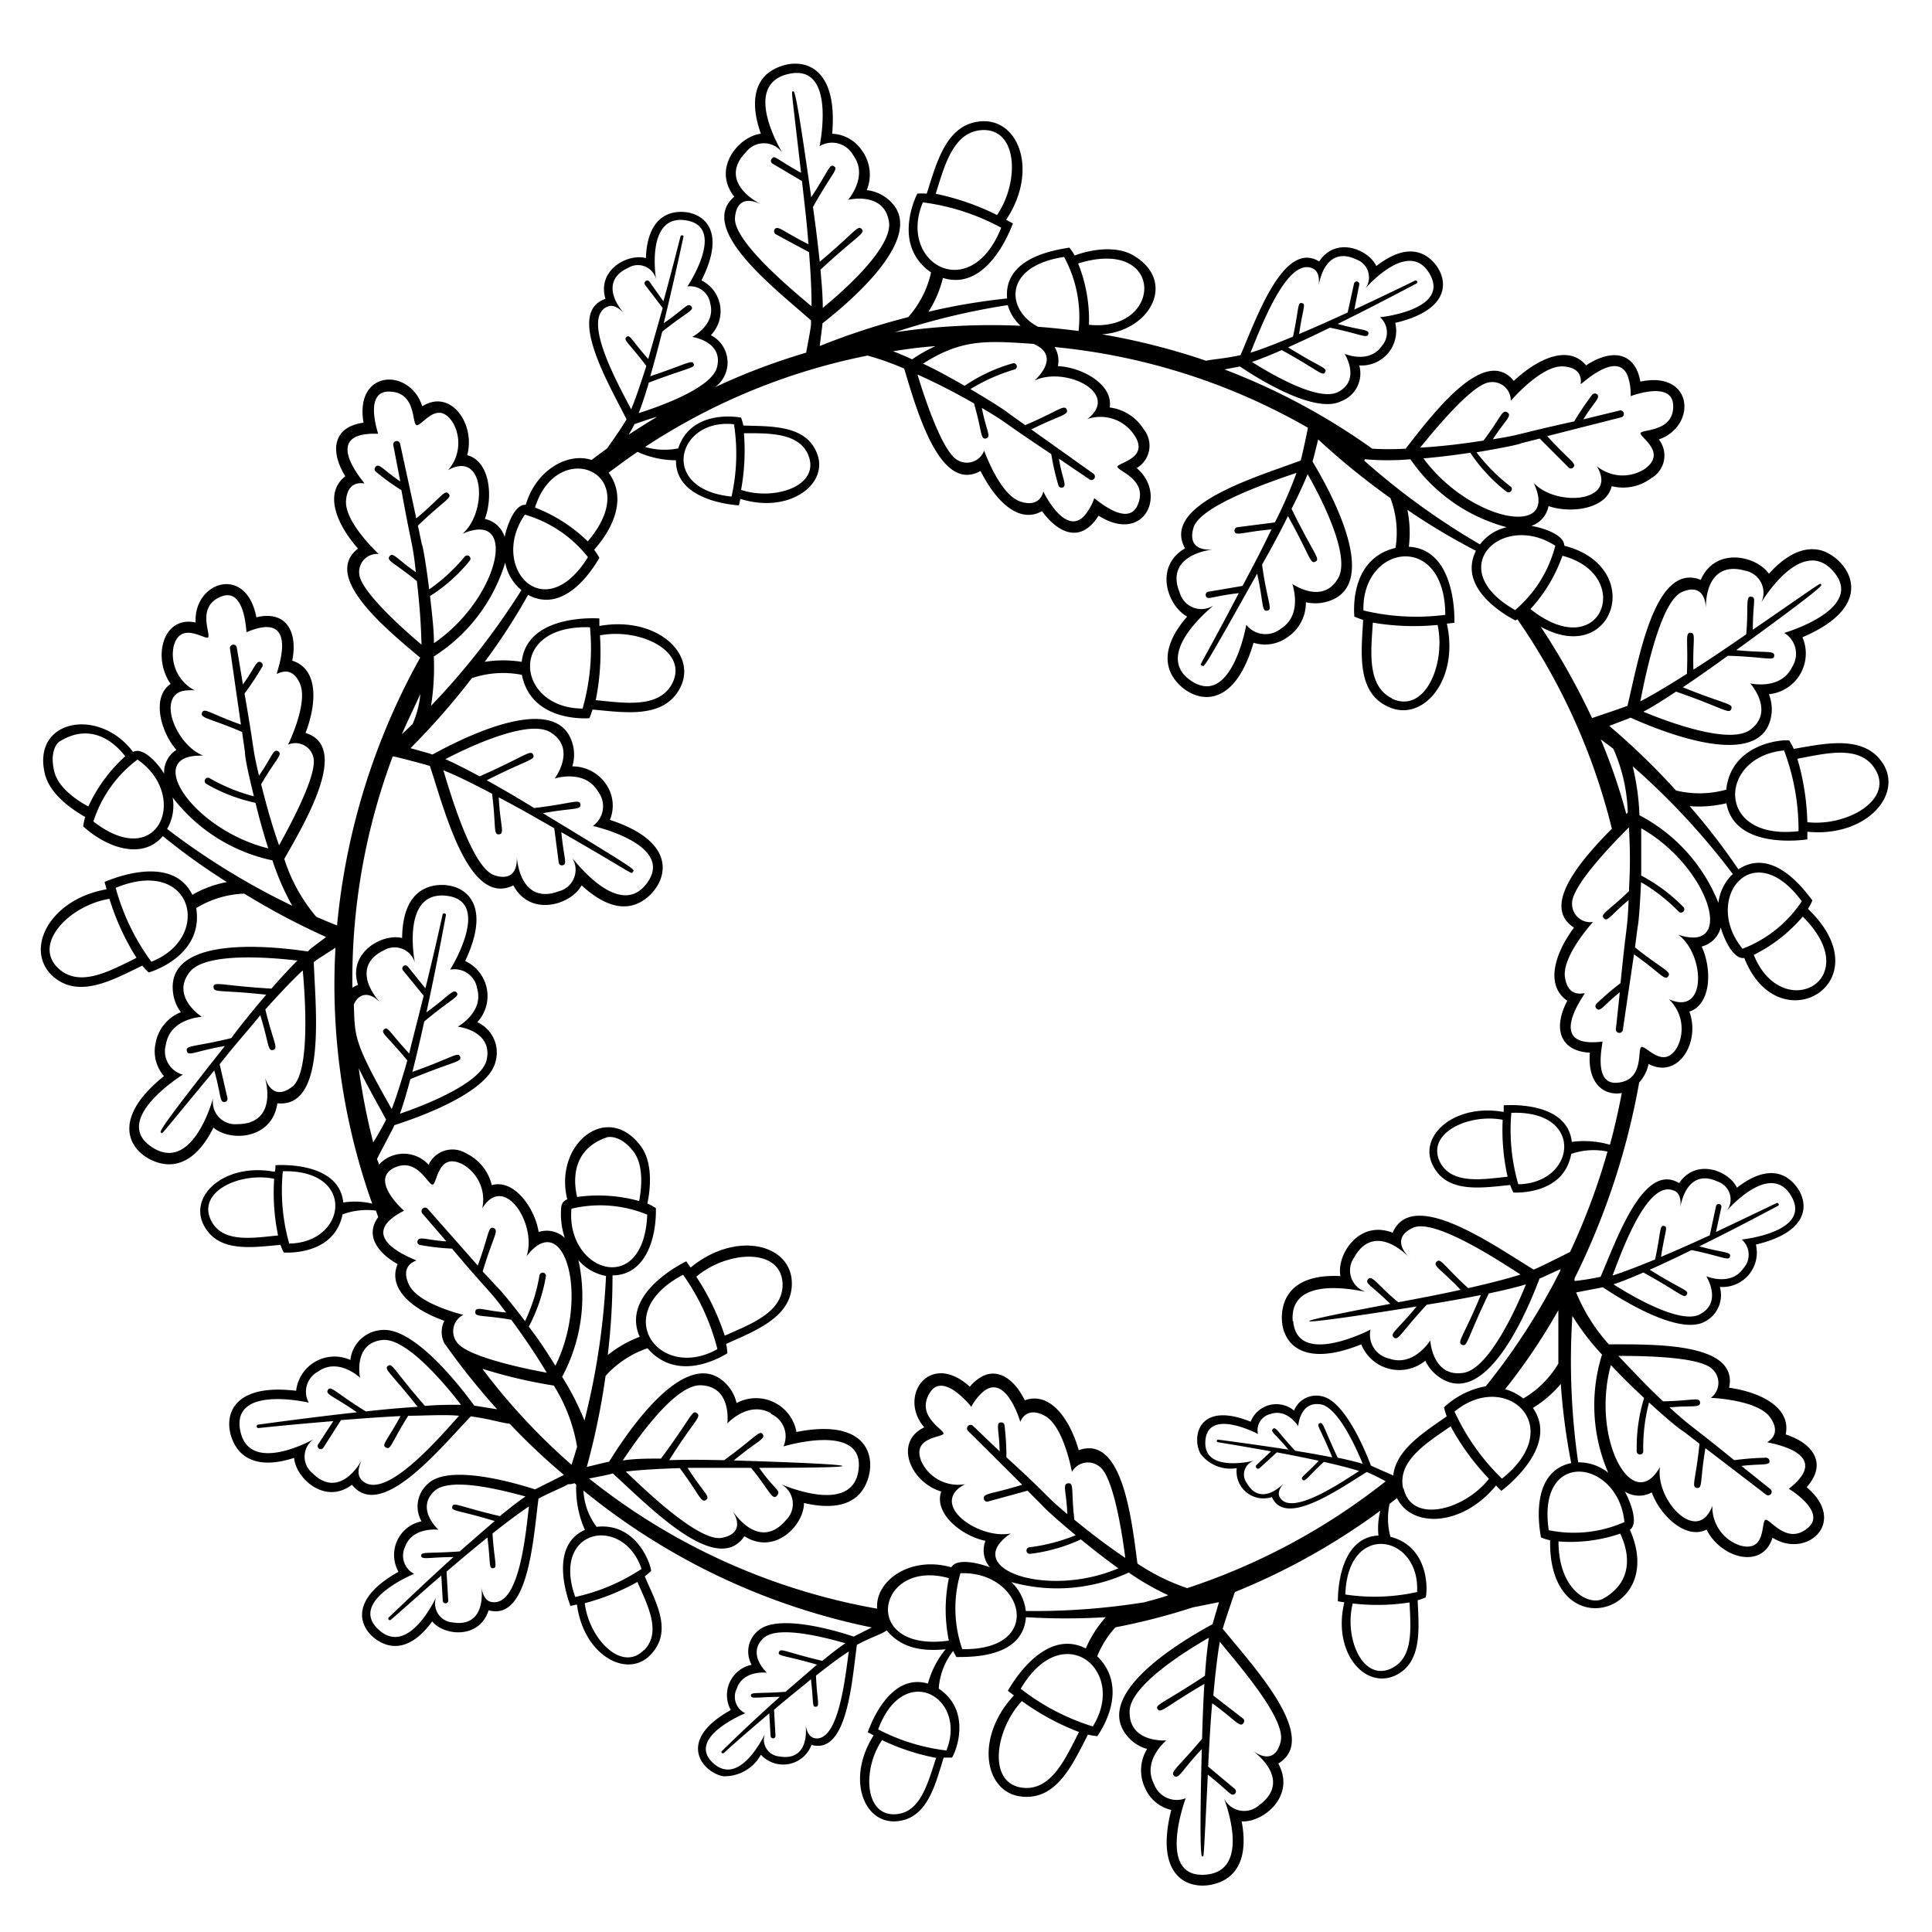 <svg id="leaf" xmlns="http://www.w3.org/2000/svg" width="133.61" height="133.61" viewBox="0 0 133.61 133.61">
  <title>leaf</title>
  <g>
    <path d="M130.21,52.79c-1.3-2-4-1.37-6.16-1-.15-.32-.24-.46-.3-.57s-4,0-4.37,3.39a6.92,6.92,0,0,1-3.47.06,48.87,48.87,0,0,0-4.62-4.47c1.2-.46,1.15-.43,1.47-.57,3.49,1.56,9.36,3.47,9.76-.33a2.85,2.85,0,0,0-.19-1.29,2.83,2.83,0,0,0,2.32-3.94c5.42-2.31,3.1-5.46,1.32-6-1.43-.4-2.75.62-3.64,1.61-.85-1.24-3.7-1.9-4.71.42-3.18-1.26-4.28,5.45-5.07,8.71-.39.16-2.31.8-2.45.85a49.76,49.76,0,0,0-3.55-6.32c5.07,2.81,7.3-4.15,1.63-5.6,0-.79-1.57-1.26-2.28-1.37A1.8,1.8,0,0,0,107.09,35c1.56.53,4,.21,4.37-1.38a3.22,3.22,0,0,0,2.73-.55,1.8,1.8,0,0,0,.53-2.68c2.64-.92,2.41-4.78-1.28-4a3.48,3.48,0,0,0-.19-.69c-.64-1.52-2.17-1.36-3.56-.43-1.2-1.45-3.32-.5-5,1.07-2-2.46-5.51,2.15-7.48,4.69a20.39,20.39,0,0,1-2.31,0l0,0a45.2,45.2,0,0,0-10.22-5.48c.82-.16.86-.16,1.06-.21,1.59,1.07,5.27,3.27,7,2.41A2.05,2.05,0,0,0,94,25.27a2.39,2.39,0,0,0,2.49-2.94c4.81-1.13,3.34-4.08,1.93-4.74-1.12-.54-2.36.12-3.24.81-.52-1.14-2.79-2.09-3.95-.32-2.45-1.49-4.31,3.86-5.44,6.48-1.14.25-1.94.28-2.38.39a46.6,46.6,0,0,0-7.2-1.83c3.31-.22,5.22-3.64,2.18-5.45-1.37-.81-3.35-.28-4.07,0a3.12,3.12,0,0,0-.38-.55c-.37.11-4.57.47-4.29,3.52a42.9,42.9,0,0,0-5.44.92,7.77,7.77,0,0,0,1-2.34c3.2,1,4.81-3.72,4.84-3.77l-.47-.25c2.23-3.33.92-7-1.73-6.81-2.42.18-3.07,2.86-3.76,5a4.4,4.4,0,0,0-.65,0s-1.85,3.52.95,5.45a6.91,6.91,0,0,1-1.58,3.09,49,49,0,0,0-6.12,2c.16-1.27.16-1.22.19-1.57,3-2.35,7.45-6.63,4.28-8.77a2.74,2.74,0,0,0-1.22-.44,2.81,2.81,0,0,0-.34-2.75,2.59,2.59,0,0,0-2.05-1.15c.51-5.86-3.37-5.29-4.65-4-1,1.07-.74,2.72-.28,4-1.49.16-3.41,2.36-1.84,4.35-2.6,2.22,2.8,6.33,5.31,8.56,0,.42,0,.4-.34,2.23a44.64,44.64,0,0,0-6.29,2.38,2.12,2.12,0,0,0-.3-3.59,2.38,2.38,0,0,0-.65-3.79c2.24-4.41-1-5.18-2.38-4.54-1.13.52-1.43,1.89-1.46,3-1.21-.34-3.4.78-2.8,2.82-2.72.91.18,5.78,1.46,8.33C42.73,30,42.23,30.63,42,31c-.36.27-.73.53-1.09.81-1.6-.54-3.83.65-4.55,3.1-.79-.06-1.32,1.52-1.46,2.23a1.81,1.81,0,0,0-1.37-1.25c.58-1.53.36-4-1.22-4.41.59-2.17-1.15-4.63-3.11-3.38-.83-2.67-4.69-2.58-4.06,1.13-2.1.29-2.35,1.93-1.26,3.71-1.49,1.15-.62,3.3.88,5-2.48,1.91,1.81,5.46,4.3,7.54A47,47,0,0,0,23.31,64q-.72-.28-1.44-.6a11.66,11.66,0,0,1-2.21-4c1.59-2.79,4.51-7.78,1.47-8.71.81-2.12.87-4.44-.92-5,.4-2-.42-3.5-2.48-3-.71-3.7-4.36-2.44-4.2.36-2.27-.49-3,2.42-1.73,4.25-1.35.91-.68,3.33.4,4.56a1.83,1.83,0,0,0-.85,1.65C11,52.9,9.93,51.62,9.2,52c-2.33-3.11-7-2.27-6.1,1.5.36,1.54,2.12,2.61,2.79,3a4,4,0,0,0-.14.65l.14.12c1.63,1.41,4,2.18,5.37.55A44.26,44.26,0,0,0,15.69,61a7.72,7.72,0,0,0-2.39.88c-1.47-3-6-.9-6.07-.89.07.24.08.3.14.51-3.95.69-5.71,4.18-3.73,6,1.8,1.62,4.19.25,6.2-.72a4.6,4.6,0,0,0,.44.47c.05,0,3.82-1.1,3.29-4.45a6.83,6.83,0,0,1,3.32-1,50,50,0,0,0,5.66,3c-1,.77-1,.73-1.26,1-3.79-.56-9.95-.81-9.3,3A2.74,2.74,0,0,0,12.51,70a2.83,2.83,0,0,0-1.75,2.15,2.6,2.6,0,0,0,.58,2.27c-4.59,3.69-1.5,6.1.35,6.1,1.48,0,2.48-1.34,3.07-2.54,1.15,1,4.07.83,4.42-1.68,3.4.35,2.64-6.4,2.52-9.76.3-.24.33-.24,1.5-1a45.15,45.15,0,0,0,2.54,17.7,5.16,5.16,0,0,0-2-.08c-.3-2.91-4.65-2.58-4.69-2.58,0,.22,0,.27-.05.46-3.46-.66-6,1.67-4.89,3.72,1,1.89,3.36,1.5,5.29,1.33a4.53,4.53,0,0,0,.22.53c.05,0,3.48.27,4.07-2.64A4.92,4.92,0,0,1,26,83.72c.05.15.1.3.16.45-.92,1.23-.08,2.46,1.34,3.25-.73,1.73,1.09,3.17,3.23,3.92a1.71,1.71,0,0,0,0,1.55h0a49.05,49.05,0,0,0,3.65,4.57l-1.58-.25c-1.26-1.73-4.29-5.46-6.42-5.23a2.33,2.33,0,0,0-2.15,2.07,2.67,2.67,0,0,0-3.75,2.13c-5.5-.66-5.08,3-3.86,4.25,1,1,2.53.78,3.72.39.11,1.4,2.13,3.28,4,1.86,2,2.52,6-2.41,8.22-4.73,1.33.18,2.19.47,2.69.51Q37,100.32,39,102l-2,1c-1.82-.59-6-1.7-7.38-.41a2.08,2.08,0,0,0-.47,2.62,2.37,2.37,0,0,0-1.59,3.49c-4.32,2.41-2.1,4.84-.57,5.1,1.23.21,2.24-.76,2.9-1.67.81,1,3.26,1.25,3.9-.77,2.76.77,3.08-4.89,3.45-7.72.93-.5,1.64-.75,2.06-1a1.08,1.08,0,0,0,.43-.07l.12.1a7,7,0,0,0,.6,3.13c-2.67,1.19-1,5.22-1,5.26l.45-.1c.45,3.5,3.44,5.15,5.06,3.51s.39-3.66-.37-5.45c.24-.19.34-.29.43-.37s-.81-3.39-3.76-3.06a4.5,4.5,0,0,1-.91-2.51,46.05,46.05,0,0,0,19.94,9.47l-1.25.63c-1.63-.54-5.34-1.55-6.62-.4a1.87,1.87,0,0,0-.44,2.35,2.14,2.14,0,0,0-1.44,3.13c-3.88,2.15-1.9,4.34-.52,4.58a2.88,2.88,0,0,0,2.6-1.49,2.09,2.09,0,0,0,3.5-.68c2.48.7,2.79-4.38,3.14-6.92,1-.54,1.74-.74,2.06-1,1,1.2,2.36,1.47,4.07,1.31a6.39,6.39,0,0,0-1.22,2.37c-2.8-.82-4.14,3.33-4.16,3.37l.41.21c-1.91,3-.69,6.15,1.61,5.94,2.12-.19,2.65-2.55,3.23-4.4.3,0,.45,0,.56,0s1.57-3.12-.9-4.77a4.69,4.69,0,0,1,1-2.61c.11.24.17.33.22.43.38-.05,4.58.29,4.81-2.76a46.2,46.2,0,0,0,5.52,0A7.94,7.94,0,0,0,75.09,114c-3-1.53-5.36,2.89-5.39,2.93l.42.32c-2.74,2.93-2.05,6.78.59,7,2.42.22,3.5-2.32,4.53-4.29a5.6,5.6,0,0,0,.64.11s2.39-3.18,0-5.53a6.58,6.58,0,0,1,1.26-2v0a45.32,45.32,0,0,0,5.36-1.38l1.8-.36c-.36,1.23-.35,1.18-.44,1.52-3.36,1.82-8.44,5.32-5.66,8a2.72,2.72,0,0,0,1.13.63,2.84,2.84,0,0,0-.11,2.77A2.61,2.61,0,0,0,81,125.17c-1.45,5.71,2.46,5.78,3.94,4.67,1.19-.89,1.18-2.56.93-3.88,1.5.09,3.76-1.77,2.53-4,2.93-1.76-1.73-6.71-3.84-9.32.11-.41.78-2.38.84-2.54a46.07,46.07,0,0,0,10.06-5.63,4.82,4.82,0,0,0-.13,1.72c-2.92.15-2.8,4.51-2.81,4.55l.45.07c-.83,3.43,1.37,6,3.48,5.08,1.94-.88,1.67-3.28,1.59-5.22.3-.09.43-.15.54-.19s.46-3.46-2.42-4.2A4.75,4.75,0,0,1,96.1,104l.51-.4c1,2.08,4.5,2,6.85-.87.14.15.19.2.37.37,0,0,4.1-3,2.18-5.73a8.11,8.11,0,0,0,1.93-1.66,43.79,43.79,0,0,0,.72,5.47c-3.09.66-2.09,5.07-2.09,5.14a3,3,0,0,0,.63.2c-.13,7.43,8.14,5.17,5.52-.72.64-.47,0-2-.35-2.65a1.83,1.83,0,0,0,1.86.06c.55,1.55,2.34,3.31,3.79,2.57,1,2,3.88,2.78,4.56.56,2.36,1.5,5.24-1.07,2.36-3.49,1.41-1.57.54-3-1.45-3.65.39-1.83-1.66-2.91-3.91-3.23.66-3.12-5.11-3-8.32-3A12.4,12.4,0,0,1,109,89.38c1.59-.31,1.59-.3,1.84-.36,1.59,1.06,5.26,3.26,7,2.41A2.07,2.07,0,0,0,118.94,89a2.38,2.38,0,0,0,2.49-2.93c4.81-1.14,3.33-4.08,1.93-4.75-1.12-.53-2.36.13-3.24.82-.52-1.14-2.79-2.1-4-.32-2.45-1.49-4.3,3.86-5.43,6.48a17.91,17.91,0,0,1-1.8.29c0-.06,0-.12,0-.18a50.26,50.26,0,0,0,4.47-13.55,2.73,2.73,0,0,0,.65-1.28c2.06,1.08,3.6-1.51,2.82-3.62,1.54-.51,1.56-3,.85-4.5A1.83,1.83,0,0,0,119,64.14c.2.72.85,2.23,1.63,2.11,2.34,6,9.73,1.71,4.4-3.4a3.07,3.07,0,0,0,.31-.59c-.27-.27-2.56-3.82-5.12-2.14a44.92,44.92,0,0,0-3.37-4.37,8.11,8.11,0,0,0,2.54-.2c.6,3.3,5.55,2.5,5.6,2.5v-.53C129,57.92,131.63,55,130.21,52.79ZM116.32,40.94c1.05-.46,1.61.05,1.65,1.12,0-1.83.84-3.12,2.69-2.6a1.56,1.56,0,0,1,1.15,2.2s2.78-4.71,5-2.12-3.42,4.23-3.42,4.23a1.68,1.68,0,0,1,.55,2.35c-.78,1.64-2.9,1.14-2.9,1.14s1.73,1.93,0,3.21c-1.44,1.05-5.73-.56-7.39-1.25.76-.41,1.52-.9,2.26-1.39,3.31,1.15,3.67,1.59,3.82,1.2s-.42-.31-3.35-1.5c1.49-1,2.68-1.87,3.11-2.18,2.65.08,3.18.39,3.21,0s-.58-.18-2.63-.39c6.52-4.73,5.91-4.48,5.85-4.56s.15-.19-4.7,3.15c0-1.87.24-2.2-.07-2.28-.48-.14-.21.73-.39,2.6-1.64,1.12-2.27,1.56-3.65,2.44-.06-2,.2-2.55-.2-2.55s-.15.54-.25,2.84c-.87.55-2.29,1.43-3.22,1.9C113.79,46.69,114.84,41.58,116.32,40.94ZM90.79,18.57c.47.22.44.86.41,1.14.28-1.51,1.14-2.46,2.59-1.77a1.31,1.31,0,0,1,.64,2s3-3.5,4.44-1-3.43,3-3.43,3a1.41,1.41,0,0,1,.11,2c-.87,1.25-2.56.53-2.56.53s1.16,1.84-.48,2.65c-1.34.67-4.66-1.28-5.93-2.09.68-.23,1.38-.52,2.06-.82,2.58,1.42,2.81,1.84,3,1.53s-.31-.31-2.56-1.72c1.38-.62,2.49-1.16,2.89-1.36,2.18.45,2.58.78,2.66.44s-.46-.23-2.12-.7c1.83-.9,3.64-1.84,5.44-2.79a.11.11,0,0,0-.1-.2c-1.39.68-2.78,1.34-4.19,2L94,19.69a.18.18,0,1,0-.36-.08l-.44,2c-1.72.79-2.58,1.16-3.36,1.49.27-1.83.5-2.08.19-2.14s-.2.42-.61,2.32c-.8.33-2.1.86-2.94,1.11C87.27,22.45,89.05,17.74,90.79,18.57ZM67.86,9c2.54-.19,2.66,3.58,1.09,5.87a17.4,17.4,0,0,0-4.24-1.47C65.3,11.54,65.89,9.15,67.86,9Zm-4,5a15.46,15.46,0,0,1,5.38,1.75C67.1,21.12,62.06,18.19,63.82,14ZM3.74,53.3c-.34-1.48.33-2,.35-2,1.72-1.1,3.36-.55,4.57,1a10.72,10.72,0,0,0-2.55,3.47C5.47,55.44,4,54.52,3.74,53.3Zm2.72,3.51a8.59,8.59,0,0,1,3.05-4.28C13.1,55,11,60.35,6.46,56.81ZM4.07,67c-1.89-1.7.75-4.4,3.5-4.84a16.9,16.9,0,0,0,1.87,4.08C7.68,67.11,5.55,68.33,4.07,67Zm6.39-.5A15.5,15.5,0,0,1,8,61.4C13.36,59.19,14.73,64.85,10.46,66.51Zm3.36-14.25h.23c-2-.77-3.36-4.51-1-4.51a2.77,2.77,0,0,1,.41,0,2.8,2.8,0,0,1-1.46-3c.42-1.73,1.94-.64,2.34-.64s-.91-2.16,1-2.86c1.61-.59,1.68,2.43,1.71,2.48,3.79-1.61,2.06,2.8,2.09,2.87s1-.68,1.6.68-.82,4.23-.82,4.23a1.27,1.27,0,0,1,1.75.87c.33,1.21-1.77,5-2.37,6.09-.52-1.48-.85-2.68-1.24-4.22,1-1.74,1.52-2.06,1.18-2.28s-.43.4-1.33,1.68c-.5-2.13-.25-1.39-1-5.68a18.43,18.43,0,0,0,1.22-1.84.22.22,0,0,0-.07-.31c-.33-.21-.43.39-1.26,1.52l-.42-2.52a.24.24,0,1,0-.47.08l.75,5.22c-2.14-.76-2.54-1.2-2.69-.82s.51.36,2.77,1.33l.2,1.39v0c0,.57.48,2.48.62,3.06a12.18,12.18,0,0,1-3.09-1.27.23.23,0,0,0-.22.4,11.57,11.57,0,0,0,3.42,1.32c.32,1.32.6,2.26.88,3.15C13.41,57.4,9.9,52.26,13.82,52.26Zm-2.26,5.07a3.2,3.2,0,0,0,.38-2.17,11.76,11.76,0,0,0,6.9,4.35,17.63,17.63,0,0,0,1.37,3.14A49.56,49.56,0,0,1,11.56,57.33Zm8.66,17.82c-.9.72-1.57.38-1.9-.63.47,1.77,0,3.23-1.89,3.23a1.55,1.55,0,0,1-1.69-1.81s-1.4,5.29-4.25,3.39,2.15-5,2.15-5a1.68,1.68,0,0,1-1.16-2.11c.3-1.79,2.48-1.89,2.48-1.89s-2.18-1.39-.84-3.1c1.1-1.4,5.67-1,7.45-.79-.61.6-1.21,1.27-1.8,1.94-3.5-.21-4-.53-4-.11s.49.18,3.64.53c-1.17,1.37-2.08,2.53-2.41,3-2.58.63-3.17.48-3.08.89s.6,0,2.63-.34c-5,6.32-4.47,5.92-4.39,6s-.1.22,3.66-4.31c.49,1.81.37,2.18.69,2.18a.22.22,0,0,0,.22-.27l-.54-2.34C16.46,72,17,71.44,18,70.21c.6,1.92.5,2.51.89,2.4s0-.56-.54-2.8c.69-.77,1.82-2,2.59-2.7C21.1,68.93,21.47,74.13,20.22,75.15ZM14.6,84.41c-1-2,2-3.37,4.36-2.89a14.58,14.58,0,0,0,.27,3.92C17.54,85.6,15.4,86,14.6,84.41ZM20,86A13.52,13.52,0,0,1,19.56,81C24.65,80.87,24,85.94,20,86Zm8.87,11.29c-1.69.11-3.06.26-3.57.32-2.12-1.31-2.41-1.81-2.62-1.49s.39.42,2,1.55c-2.28.25-4.54.54-6.81.85a.12.12,0,1,0,0,.24c1.72-.18,3.45-.34,5.18-.48L22,99.89a.21.21,0,0,0,.36.23l1.22-1.91c2.11-.17,3.17-.23,4.12-.28-1,1.82-1.34,2-1,2.18s.37-.37,1.53-2.2c1,0,2.54-.1,3.52,0-1.54,1.71-5.23,6-6.74,4.44-.41-.41-.13-1.08,0-1.35-.88,1.48-2.15,2.15-3.42.86a1.47,1.47,0,0,1,.1-2.33s-4.48,2.54-5.08-.62S21.35,97,21.35,97A1.58,1.58,0,0,1,22,94.85c1.41-1,2.9.43,2.9.43s-.5-2.39,1.54-2.61c1.66-.19,4.41,3.14,5.44,4.48-.81,0-1.66,0-2.49.08-2.17-2.49-2.26-3-2.56-2.77S27,94.91,28.86,97.26ZM34,110.79c-.51-.08-.66-.71-.7-1,.14,1.53-.42,2.68-2,2.41a1.31,1.31,0,0,1-1.14-1.74s-1.91,4.19-4,2.22,2.48-3.84,2.48-3.84A1.41,1.41,0,0,1,28,107c.5-1.44,2.32-1.21,2.32-1.21s-1.62-1.46-.26-2.69c1.11-1,4.83,0,6.28.39-.6.41-1.19.89-1.77,1.36-2.86-.67-3.2-1-3.29-.66s.38.22,2.93,1c-1.16,1-2.07,1.79-2.41,2.1-2.22.16-2.69,0-2.67.3s.5.1,2.23.09c-1.52,1.37-3,2.77-4.48,4.18a.11.11,0,0,0,.15.16c1.15-1,2.32-2.06,3.49-3.06l.1,1.73a.19.19,0,0,0,.38,0l-.12-2c1.44-1.23,2.17-1.83,2.83-2.36.23,1.84.08,2.15.4,2.12s.07-.46-.05-2.4c.68-.54,1.79-1.39,2.52-1.87C36.35,106.1,35.92,111.12,34,110.79Zm10.53,3.32c-1.56,1.59-3.81-.84-4.09-3.24a15.4,15.4,0,0,0,3.64-1.47C44.78,111,45.77,112.88,44.55,114.11Zm-.18-5.6a13.44,13.44,0,0,1-4.57,1.93C38.08,105.66,43.11,104.75,44.37,108.51Zm12,11.7c-.46-.08-.59-.65-.63-.89.12,1.37-.39,2.4-1.82,2.15a1.16,1.16,0,0,1-1-1.56s-1.73,3.75-3.6,2,2.24-3.43,2.24-3.43a1.26,1.26,0,0,1-.58-1.72c.45-1.29,2.08-1.08,2.08-1.08s-1.44-1.31-.22-2.41c1-.9,4.34,0,5.64.37-.54.37-1.07.79-1.59,1.22-2.57-.61-2.88-.91-3-.61s.34.2,2.63.87c-1,.87-1.87,1.61-2.17,1.88-2,.14-2.41,0-2.4.26s.45.09,2,.09q-2.05,1.83-4,3.74c-.1.08,0,.22.13.14,1-.92,2.09-1.84,3.14-2.74l.09,1.56a.17.17,0,0,0,.34,0l-.1-1.81c1.29-1.1,2-1.63,2.55-2.11.2,1.65.06,1.93.35,1.9s.07-.41,0-2.15c.61-.48,1.6-1.25,2.27-1.67C58.45,116,58,120.5,56.34,120.21ZM62,125.46c-2.22.21-2.38-3.1-1-5.12a15.31,15.31,0,0,0,3.74,1.23C64.19,123.19,63.71,125.31,62,125.46Zm3.47-4.4a13.76,13.76,0,0,1-4.74-1.46C62.49,114.83,66.92,117.38,65.45,121.06Zm5.32,2.58c-2.53-.22-2-4-.12-6a17.16,17.16,0,0,0,3.95,2.14C73.71,121.55,72.74,123.82,70.77,123.64Zm4.8-4.24a15.63,15.63,0,0,1-5-2.61C73.5,111.81,78,115.52,75.57,119.4Zm40.21-37.05c.47.22.44.86.4,1.14.29-1.51,1.14-2.46,2.6-1.77a1.3,1.3,0,0,1,.63,2s3-3.5,4.45-1-3.43,3-3.43,3a1.39,1.39,0,0,1,.11,2c-.87,1.26-2.56.54-2.56.54s1.16,1.84-.48,2.65c-1.34.67-4.67-1.28-5.94-2.09.69-.23,1.39-.52,2.07-.82,2.57,1.42,2.81,1.84,3,1.53s-.31-.31-2.56-1.72c1.38-.62,2.48-1.16,2.89-1.36,2.18.45,2.58.78,2.66.44s-.46-.23-2.12-.7c1.83-.9,3.64-1.84,5.44-2.8.13-.06,0-.25-.1-.19q-2.08,1-4.19,2l.37-1.69a.19.19,0,1,0-.37-.08l-.43,2c-1.72.79-2.59,1.16-3.37,1.49.28-1.83.51-2.08.2-2.14s-.2.42-.61,2.32c-.8.33-2.1.85-2.94,1.11C112.26,86.23,114,81.52,115.78,82.35Zm-4.23-30.57a11.6,11.6,0,0,1,1,4.41l-.1.11a39.86,39.86,0,0,0-1.77-5.17Zm-3.5-13.34c5,1.33,2.7,7.6-2.23,3.68A10.65,10.65,0,0,0,108.05,38.44Zm-.51-.71a8.64,8.64,0,0,1-2.78,4.46C99.73,39.33,103.86,35.37,107.54,37.73ZM103,26.44a1.27,1.27,0,0,1,1.48,1.28s2.09-2.45,3.59-2.38,1.23,1.17,1.25,1.22,2.5-2.37,3.24-.58a3.83,3.83,0,0,1,.21,1.41c.05,0,2.86-1.09,2.94.62.09,2-2.43,1.62-2.25,2s1.74,1.35.3,2.41a2.81,2.81,0,0,1-3.34-.19,1.94,1.94,0,0,1,.19.36c.91,2.18-3.06,2.4-4.54.81a2.19,2.19,0,0,1,.09.22c1.51,3.61-4.58,2.35-7.72-1.92.93-.08,1.9-.19,3.24-.39A11.58,11.58,0,0,0,104.18,34c.24.18.52-.17.29-.35a12.46,12.46,0,0,1-2.36-2.37c.59-.1,2.52-.43,3.07-.61h-.05l1.35-.34,2,2a.21.21,0,0,0,.31,0c.3-.28-.27-.48-1.79-2.17l5.12-1.3a.24.24,0,0,0-.12-.47L109.5,29c.73-1.2,1.24-1.52.92-1.75a.24.24,0,0,0-.32.06,20.31,20.31,0,0,0-1.23,1.83c-4.25.94-3.47.89-5.63,1.24.84-1.31,1.37-1.63,1-1.86s-.43.35-1.65,1.95c-1.57.24-2.81.39-4.38.49C99,30,101.73,26.6,103,26.44Zm-8.61,5.32a18.12,18.12,0,0,0,3.15,0,11.69,11.69,0,0,0,6.66,4.7,3.19,3.19,0,0,0-1.85,1.19,49.8,49.8,0,0,1-8-5.79Zm-.1,10.45c-.11-4.57,5.65-5.48,5.66.31A15.64,15.64,0,0,1,94.26,42.21Zm2,6.1c-1.79-.86-1.47-3.3-1.35-5.25a17,17,0,0,0,4.48.16C100,45.93,98.54,49.4,96.25,48.31ZM75.31,22.46a10.52,10.52,0,0,0-.75-4.24C80.6,16.34,80.46,23,75.31,22.46Zm-1.72-4.69a8.73,8.73,0,0,1,1,5.12c-.93-.12-1.86-.22-2.8-.29C69.59,21.47,69.32,18.41,73.59,17.77ZM78.45,30.1c1,1.5-.88,1.84-1.15,2.13s2.19.84,1.37,2.71c-.69,1.57-2.92-.47-3-.48a3.65,3.65,0,0,1-.7,1.23c-1.34,1.4-2.82-1.7-2.82-1.7s-.18,1.17-1.6.69-2.49-3.52-2.49-3.52a1.27,1.27,0,0,1-1.84.66c-1.11-.6-2.42-4.76-2.77-5.92a43.85,43.85,0,0,1,3.91,2c.56,1.94.44,2.52.83,2.42s0-.58-.29-2.11c1.88,1.11,1.17.78,4.8,3.19a17.84,17.84,0,0,0,.49,2.15.23.23,0,0,0,.27.17c.38-.1,0-.58-.23-2l2.11,1.43a.24.24,0,0,0,.28-.39l-4.3-3.06c2-1,2.62-1,2.45-1.38s-.61.12-2.87,1.08l-1.14-.81,0,0c-.45-.37-2.13-1.38-2.65-1.68a12.64,12.64,0,0,1,3.06-1.36.22.22,0,0,0-.14-.42,11.49,11.49,0,0,0-3.32,1.55c-1.17-.67-2-1.12-2.88-1.53,2.68-1.71,4.35-1.59,7.64-1.37,2,.86.12,2.47.09,2.53,2-.94,5.58.69,3.94,2.4a2.29,2.29,0,0,1-.3.27A2.8,2.8,0,0,1,78.45,30.1Zm-8.76-9a3.1,3.1,0,0,0,.89,1.43,45.1,45.1,0,0,0-8.7.45A48.61,48.61,0,0,1,69.69,21.1Zm-5,2.84a10.37,10.37,0,0,0-1.61.91c-.5-.23-.94-.41-1.32-.56C62.73,24.14,63.71,24,64.69,23.94ZM50.83,15.05c.09-1.15.8-1.4,1.76-.94-1.6-.88-2.36-2.2-1-3.59a1.56,1.56,0,0,1,2.48,0c0-.06-2.86-4.67.48-5.41s2.13,5,2.13,5a1.66,1.66,0,0,1,2.32.62c1.09,1.45-.35,3.09-.35,3.09s2.52-.62,2.83,1.54c.25,1.76-3.19,4.8-4.58,5.93,0-.86-.08-1.75-.16-2.64,2.57-2.38,3.12-2.5,2.85-2.81s-.47.23-2.9,2.26c-.19-1.8-.39-3.25-.47-3.78C57.51,12,58,11.71,57.68,11.5s-.43.42-1.58,2.14c-1.12-8-1.19-7.33-1.28-7.31s-.1-.23.58,5.62c-1.65-.9-1.83-1.24-2-1a.22.22,0,0,0,0,.35l2.06,1.22c.23,2,.32,2.74.45,4.37-1.8-.89-2.15-1.37-2.35-1a.23.23,0,0,0,.09.31l2.3,1.24c.08,1,.19,2.7.17,3.74C54.71,20,50.69,16.65,50.83,15.05ZM42,21.21c.47-.21.94.23,1.13.43-1-1.19-1.15-2.46.32-3.12a1.29,1.29,0,0,1,1.92.79s-.76-4.53,2.08-4.07.09,4.57.09,4.57A1.4,1.4,0,0,1,49.12,21c.39,1.47-1.25,2.3-1.25,2.3s2.16.31,1.72,2.08c-.35,1.46-4,2.74-5.42,3.19.26-.67.49-1.39.7-2.11,2.75-1.05,3.22-1,3.1-1.3s-.44,0-3,.86c.42-1.46.72-2.66.83-3.09,1.74-1.38,2.25-1.47,2-1.75s-.47.2-1.9,1.17c.49-2,.94-4,1.37-6a.11.11,0,0,0-.21,0c-.38,1.5-.77,3-1.18,4.49L44.9,19.46a.19.19,0,0,0-.3.23l1.23,1.61c-.51,1.82-.78,2.73-1,3.53-1.22-1.39-1.27-1.73-1.51-1.52s.19.42,1.38,2c-.27.83-.7,2.16-1.05,3C42.66,26.41,40.2,22,42,21.21Zm3.42,7.63c-.65.39-1.3.8-1.94,1.22.3-.52.32-.57.4-.73C44.26,29.21,44.8,29,45.38,28.84Zm-4.75,8.62A10.84,10.84,0,0,0,37,35.1C38.54,30.14,44.72,32.68,40.63,37.46ZM36.3,35.59a8.61,8.61,0,0,1,4.36,2.94C37.61,43.45,33.81,39.18,36.3,35.59Zm-1.36,3.32a3.21,3.21,0,0,0,1.12,1.9,49.75,49.75,0,0,1-6.25,8A17.18,17.18,0,0,0,30,45.4,11.75,11.75,0,0,0,34.94,38.91Zm-10.09.83a1.25,1.25,0,0,1,1.34-1.43s-2.37-2.18-2.26-3.68,1.23-1.18,1.27-1.2S22,29.84,26.15,30c0-.06-1-2.91.73-2.92,2.05,0,1.53,2.48,2,2.32s1.41-1.69,2.41-.22a2.83,2.83,0,0,1-.31,3.34,1.91,1.91,0,0,1,.37-.18c2.21-.82,2.28,3.15.64,4.57l.22-.09c3.67-1.37,2.18,4.67-2.2,7.66,0-.94-.12-1.91-.27-3.26a11.24,11.24,0,0,0,2.74-2.44.22.22,0,0,0-.34-.29,12.41,12.41,0,0,1-2.46,2.27c-.07-.59-.33-2.54-.49-3.09v.05l-.29-1.37c1.83-1.76,2.4-1.91,2.12-2.21s-.49.25-2.23,1.71l-1.12-5.16a.24.24,0,1,0-.47.1l.48,2.5c-1.16-.77-1.47-1.3-1.71-1a.22.22,0,0,0,0,.31,15.51,15.51,0,0,0,1.79,1.3c.78,4.29.76,3.51,1,5.67-1.28-.88-1.58-1.42-1.82-1.1s.34.44,1.89,1.72c.18,1.58.28,2.82.32,4.39C28.26,43.84,25,41,24.85,39.74ZM29.07,48a6.65,6.65,0,0,1-.54,2.08l-.74.7C28.18,49.88,28.61,49,29.07,48ZM26.51,65.74a1.46,1.46,0,0,1,2.18.83s-1-5,2.2-4.62.24,5.11.24,5.11A1.58,1.58,0,0,1,33,68.37C33.47,70,31.66,71,31.66,71s2.42.27,2,2.28c-.35,1.64-4.38,3.19-6,3.74.27-.76.5-1.58.72-2.39,3.05-1.26,3.58-1.18,3.44-1.55s-.49.05-3.3,1.05c.42-1.65.71-3,.82-3.49,1.92-1.6,2.48-1.72,2.24-2s-.52.23-2.09,1.37c.49-2.24.93-4.48,1.35-6.73a.12.12,0,0,0-.24,0c-.37,1.7-.77,3.39-1.18,5.07l-1.22-1.51a.21.21,0,0,0-.33.27l1.43,1.75c-.51,2.06-.79,3.08-1,4-1.41-1.52-1.47-1.9-1.74-1.67s.23.47,1.61,2.15c-.27.94-.72,2.44-1.08,3.36-2.67-4.7-2.54-5-2.62-7.23.29-.7,1-1,1.82-.14C25.12,68,24.89,66.53,26.51,65.74ZM25.81,79a44.13,44.13,0,0,1-1-5.12c.63,1.3,1.37,2.57,1.89,3.55A17.47,17.47,0,0,1,25.81,79ZM31.6,92.83a1.26,1.26,0,0,1,.45-1.9s-3.13-.73-3.77-2.09.48-1.63.51-1.67-4.52-1.57-.85-3.44c0,0-2.29-2-.81-2.9,1.78-1,2.56,1.41,2.85,1.06s.4-2.17,2-1.38a2.81,2.81,0,0,1,1.37,3.06,2.54,2.54,0,0,1,.24-.34c1.52-1.81,3.54,1.61,2.82,3.66a1.45,1.45,0,0,1,.14-.18c2.52-3,4.2,3,1.86,7.74-.5-.79-1-1.61-1.84-2.7a11.75,11.75,0,0,0,1.18-3.47.22.22,0,0,0-.44-.09,12.13,12.13,0,0,1-1,3.18c-.35-.48-1.54-2-2-2.44l0,0-.93-1c.73-2.43,1.15-2.84.76-3s-.31.46-1.1,2.59L29.58,83.6a.24.24,0,0,0-.37.32l1.66,1.93c-1.4-.09-1.92-.4-2,0a.21.21,0,0,0,.19.25,16.59,16.59,0,0,0,2.2.25C34.08,89.69,33.68,89,35,90.77c-1.55-.14-2.08-.46-2.13-.06s.51.21,2.49.56c.94,1.29,1.64,2.31,2.45,3.66C36.59,94.71,32.31,93.86,31.6,92.83ZM44.76,84c-.23,5.78-5.64,3.94-5.24-.41A8.55,8.55,0,0,1,44.76,84Zm-2.71-5.36s.85-.19,1.76,1c.76,1,.53,2.7.39,3.42a10.51,10.51,0,0,0-4.29-.28C39.47,80.85,40.1,79.24,42.05,78.63Zm-2.52,22.66a43.29,43.29,0,0,1-6.17-6.64,33.91,33.91,0,0,0,4.94,1.16,11.56,11.56,0,0,1,1.61,4.24C39.79,100.46,39.66,100.87,39.53,101.29Zm-.66-6.08A11.72,11.72,0,0,0,40,87.14a3.27,3.27,0,0,0,1.91,1.1,50.13,50.13,0,0,1-1.49,10A18.46,18.46,0,0,0,38.87,95.21Zm26.75,13.93a10.63,10.63,0,0,0,0,4.31C59.42,114.32,60.62,107.74,65.62,109.14Zm.93,4.91a8.6,8.6,0,0,1-.13-5.26C70.78,108.63,72.33,114.14,66.55,114.05Zm-.16-11.2a2.68,2.68,0,0,1,.35-.22,2.8,2.8,0,0,1-3-1.53c-.71-1.64,1.17-1.68,1.48-1.92s-2-1.18-.9-2.9c.93-1.43,2.8.94,2.85,1a3.58,3.58,0,0,1,.89-1.1c1.55-1.16,2.5,2.14,2.5,2.14s.37-1.13,1.69-.42,1.88,3.88,1.88,3.88a1.27,1.27,0,0,1,1.93-.35c1,.77,1.61,5.09,1.76,6.3-1.3-.88-2.29-1.64-3.52-2.64-.24-2,0-2.56-.43-2.52s-.11.57-.06,2.13c-1.67-1.4-1-1-4.21-3.93a18.36,18.36,0,0,0-.13-2.2.22.22,0,0,0-.24-.21c-.4,0-.12.56-.1,2l-1.84-1.76a.24.24,0,0,0-.34.35l3.74,3.72c-2.17.68-2.75.57-2.64,1a.22.22,0,0,0,.27.16l2.74-.75,1,1,0,0c.37.43,1.87,1.7,2.33,2.08a12.62,12.62,0,0,1-3.24.84.23.23,0,0,0,.07.45,11.68,11.68,0,0,0,3.53-1c1.05.86,1.83,1.45,2.59,2-4.87,2.08-10.76.07-7.63-2.28l.19-.13C67.81,106.47,64.5,104.27,66.39,102.85Zm12.8,7.94a47.88,47.88,0,0,1-8.25.61,3.22,3.22,0,0,0-1-2,11.73,11.73,0,0,0,8.12-.66,17.79,17.79,0,0,0,2.73,1.57C80.27,110.51,79.73,110.65,79.19,110.79Zm9.37,9.67c-.28,1.11-1,1.25-1.89.63,1.43,1.13,2,2.56.43,3.72a1.55,1.55,0,0,1-2.44-.43c0,.06,2,5.07-1.36,5.26S82,124.36,82,124.36a1.68,1.68,0,0,1-2.2-1c-.83-1.62.86-3,.86-3s-2.59.2-2.54-2c0-1.78,3.92-4.21,5.48-5.1-.13.85-.21,1.74-.27,2.63-2.92,1.93-3.49,2-3.27,2.31s.5-.15,3.23-1.75c-.11,1.79-.14,3.26-.16,3.8-1.67,2-2.24,2.29-1.93,2.56s.5-.35,1.91-1.85c-.2,8,0,7.42.07,7.42s.06.23.35-5.65c1.47,1.16,1.6,1.53,1.86,1.33a.23.23,0,0,0,0-.35l-1.84-1.54c.11-2,.14-2.75.28-4.38,1.63,1.17,1.9,1.7,2.15,1.39a.23.23,0,0,0,0-.32l-2.07-1.6c.09-1,.26-2.7.45-3.72C85.53,115,89,118.9,88.56,120.46Zm7.65-5.08c-2,.92-3.26-2.15-2.66-4.5a14.58,14.58,0,0,0,3.93-.07C97.55,112.51,97.79,114.66,96.21,115.38Zm1.83-5.3a13.52,13.52,0,0,1-5,.18C93.19,105.17,98.21,106.12,98,110.08Zm-1-7.14c-.44-1.92,1.67-3.19,3.28-4.31a17.15,17.15,0,0,0,2.65,3.63C101.27,104.43,97.63,105.42,97.07,102.94Zm6.82-.7a15.47,15.47,0,0,1-3.27-4.63C104.14,94.69,108.42,98.64,103.89,102.24Zm1.48-5.54a3.63,3.63,0,0,0-1.25-.64,41.73,41.73,0,0,0,3.68-5.46c0,1.13,0,2.3,0,3.69A6.83,6.83,0,0,1,105.37,96.7Zm1.77,9.13c-.87-5.72,4.8-4.93,5.23-.58A8.66,8.66,0,0,1,107.14,105.83Zm3.67,4.76c-1,.42-3-.72-3-4a10.64,10.64,0,0,0,4.27-.54C112.92,107.92,112.61,109.62,110.81,110.59Zm.6-16.22c.64.68,1.33,1.38,2.32,2.3a11.49,11.49,0,0,0-.51,3.63.23.23,0,1,0,.45,0,12.29,12.29,0,0,1,.4-3.32c.44.41,1.9,1.72,2.38,2l0,0,1.11.85c-.25,2.52-.59,3-.18,3.06s.21-.51.59-2.75l4.19,3.21a.24.24,0,0,0,.3-.38l-2-1.6c1.39-.17,2,0,1.94-.36a.24.24,0,0,0-.24-.21,20.09,20.09,0,0,0-2.2.17c-3.38-2.75-2.86-2.18-4.47-3.65,1.55-.15,2.13.06,2.11-.34s-.55-.11-2.56-.08c-1.16-1.09-2-2-3.09-3.14,1.22,0,5.58,0,6.48.9a1.28,1.28,0,0,1-.09,2s3.21.12,4.09,1.33-.16,1.7-.18,1.74,4.73.69,1.49,3.22c0,0,2.63,1.57,1.33,2.69-1.54,1.34-2.77-.89-3-.5s0,2.2-1.7,1.73a2.8,2.8,0,0,1-1.92-2.74,2.77,2.77,0,0,1-.17.37c-1.15,2.07-3.78-.91-3.45-3.06C112.9,104.83,110,99.48,111.41,94.37Zm-.6-.67a11.74,11.74,0,0,0,.44,8.14,3.27,3.27,0,0,0-2.08-.72A49.06,49.06,0,0,1,108.74,91,16.65,16.65,0,0,0,110.81,93.7Zm.53-14.55a6.41,6.41,0,0,0-2.61-.19c-.32-2.91-4.67-2.53-4.71-2.53,0,.22,0,.27,0,.46-3.47-.62-6,1.73-4.86,3.77,1,1.88,3.38,1.47,5.31,1.28a3.55,3.55,0,0,0,.22.52s3.48.24,4-2.67a4.71,4.71,0,0,1,2.51-.16,46,46,0,0,1-2.59,6.94c-.18.09-.43.21-.43.22-1.72.84-1.69.84-2.09,1-2.86-1.74-8.39-5.69-9.75-2.55-2.36-.92-3.9,1.57-3.61,3-1.34-.07-3,.15-3.71,1.45-.9,1.61-.31,5.48,5.15,3.27a2.83,2.83,0,0,0,4.43,1.13,2.85,2.85,0,0,0,.78,1c3,2.4,5.77-3.11,7.12-6.68.32-.13.27-.12,1.44-.65a.31.31,0,0,1,0,.1,45.17,45.17,0,0,1-5.16,8,5.71,5.71,0,0,0-2.89,1.46,5.33,5.33,0,0,0,.19.62c-1.55,1.09-3.5,2.29-3.7,4.09l-1.54-.68c-.54-1.43-1.93-4.57-3.45-4.81a1.65,1.65,0,0,0-1.87,1,1.91,1.91,0,0,0-3,.77c-3.68-1.48-4.07,1.13-3.47,2.21a2.59,2.59,0,0,0,2.51,1,1.86,1.86,0,0,0,2.43,2c.92,2.11,4.61-.54,6.56-1.73.57.24,1,.47,1.31.64a44.56,44.56,0,0,1-13.73,7.39,14.71,14.71,0,0,1-3.44-1.7c-.41-3.18-1.06-8.92-4.06-7.84-.62-2.19-2-4.08-3.73-3.45-.73-1.5-2-2.43-3.29-1.43a2.6,2.6,0,0,0-.51.49c-2.79-2.53-5,.68-3.15,2.81-2.11,1-1,3.77,1.17,4.44-.53,1.54,1.45,3.08,3.06,3.41a1.8,1.8,0,0,0,.31,1.83c-.7-.27-2.29-.68-2.67,0-2.79-.81-5.28.9-5.13,2.86a44.24,44.24,0,0,1-19.92-9C42,102,42,102,42.38,101.9c2.49,2.25,7.18,7.17,9.1,4.34,2.14,1.35,4.13-.8,4.12-2.3,1.3.31,3,.41,3.92-.72,1.19-1.42,1.33-5.33-4.44-4.19a2.84,2.84,0,0,0-4.14-2,2.86,2.86,0,0,0-.57-1.16c-2.48-2.92-6.25,2-8.25,5.22-.35.06-.29.06-1.54.36a50.19,50.19,0,0,0,1.3-6.3,6.87,6.87,0,0,1,2.9-1.91c2.22,2.57,5.47.36,5.52.35a4.09,4.09,0,0,0-.08-.65c2-.91,4.62-1.86,4.54-4.28-.09-2.66-3.9-3.56-7-1l-.3-.43s-4.59,2.15-3.22,5.22a8,8,0,0,0-2.21,1.26,46,46,0,0,0,.33-5.51c2.15,0,3-2.31,3-4.47v-.18a3.78,3.78,0,0,0-.59-.32c.16-.74.47-2.77-.48-4-2.33-3.08-6-.08-5.06,3.71a.64.64,0,0,0-.41.48,5.16,5.16,0,0,0,.24,2.19,1.82,1.82,0,0,0-1.81-.41c-.25-1.62-1.68-3.69-3.24-3.24a3.27,3.27,0,0,0-1.74-2.18,1.82,1.82,0,0,0-2.63.77,2.32,2.32,0,0,0-3.44,0c0-.14-.09-.27-.13-.4,1.08-2.08,1.08-2.05,1.21-2.34,2-.64,6.54-2.33,7-4.43a2.31,2.31,0,0,0-1.27-2.69,2.67,2.67,0,0,0-.84-4.23c2.36-5-1.24-5.78-2.81-5-1.25.61-1.54,2.15-1.55,3.41-1.36-.34-3.78,1-3.05,3.24a2.38,2.38,0,0,0-.39.2,44.05,44.05,0,0,1,2.79-16c.16,0,2.16.53,2.57.66,1.05,3.18,2.7,9.77,5.77,8.26,1.2,2.23,4,1.33,4.72,0,1,.91,2.38,1.82,3.76,1.3,1.74-.65,3.79-4-1.8-5.83A2.59,2.59,0,0,0,42,54.37,2.81,2.81,0,0,0,39.58,53a2.77,2.77,0,0,0,.08-1.29c-.72-3.76-6.4-1.37-9.75.47-.33-.11-.28-.09-1.52-.44a50.18,50.18,0,0,0,4.24-4.84,6.73,6.73,0,0,1,3.46-.23c.67,3.32,4.58,3,4.64,3s.13-.27.25-.6c2.21.2,4.93.66,6.05-1.49,1.23-2.36-1.64-5-5.58-4.29,0-.21,0-.27,0-.52,0,0-5-.39-5.37,3a8.25,8.25,0,0,0-2.56,0,42.58,42.58,0,0,0,3-4.63c2.78,1.5,4.87-2.49,4.93-2.56a4.1,4.1,0,0,0-.36-.56c1.41-1.59,2.24-3.64,1-5.33.67-.5,1.34-1,2-1.44a6.43,6.43,0,0,0,2.66.58c-.05,2.92,4.31,3.11,4.35,3.12l.1-.45c3.36,1.06,6.12-1,5.31-3.12-.75-2-3.16-1.89-5.1-1.95a4.23,4.23,0,0,0-.16-.55s-3.41-.69-4.35,2.13a4.82,4.82,0,0,1-2.29-.1A43.32,43.32,0,0,1,60,24.59a19.86,19.86,0,0,1,2.53.9c.92,3.07,2.51,8.63,5.28,7.08,1,2,2.61,3.7,4.25,2.78,1,1.37,2.34,2.08,3.48.88a3.27,3.27,0,0,0,.43-.57c3.16,2,4.77-1.48,2.64-3.29a1.8,1.8,0,0,0,.48-2.69,3.23,3.23,0,0,0-2.35-1.5c.27-1.6-1.94-2.79-3.58-2.86A1.81,1.81,0,0,0,72.93,24a43.53,43.53,0,0,1,17.52,5.58c0,.06-.38,1.86-.5,2.27-3.14,1.17-9.66,3.06-8,6.07-2.18,1.28-1.19,4,.15,4.72-.88,1-1.74,2.44-1.17,3.81.71,1.71,4.12,3.63,5.76-2A2.62,2.62,0,0,0,89,44.09a2.85,2.85,0,0,0,1.31-2.44,3,3,0,0,0,1.3,0c3.72-.86,1.13-6.45-.84-9.73.1-.34.08-.28.39-1.53a50.09,50.09,0,0,0,5,4.06,6.78,6.78,0,0,1,.35,3.44c-3.3.79-2.84,4.69-2.85,4.75a6.15,6.15,0,0,0,.61.23c-.12,2.22-.48,5,1.72,6,2.39,1.14,4.94-1.83,4.07-5.74l.52-.06c0-.05.21-5.07-3.15-5.26a7.94,7.94,0,0,0-.1-2.55,45.26,45.26,0,0,0,4.74,2.83c-1.4,2.82,2.66,4.77,2.73,4.82l.14-.08a43.73,43.73,0,0,1,6.53,14.48c-2.25,2.28-4.88,5.38-2.62,6.84-1.35,1.82-2,4-.46,5.06-1,1.87-.54,3.48,1.56,3.59-.18,2.17,1,3,2.21,2.79C111.92,76.8,111.66,78,111.34,79.15ZM105,81.9a13.48,13.48,0,0,1-.48-4.94C109.63,76.76,109,81.83,105,81.9Zm-.77-.52c-1.69.18-3.82.55-4.64-1-1-2,1.95-3.39,4.33-2.94A14.75,14.75,0,0,0,104.26,81.38Zm-14.83,10c-.27-3.41,5-2,5-2.06a1.55,1.55,0,0,1-.75-2.36c.93-1.68,2.42-1.34,3.74-.07-.73-.79-.69-1.54.37-2,1.5-.6,5.86,2.26,7.39,3.25-1,.33-2.61.72-3.62.94-1.69-1.54-1.9-2.12-2.18-1.82s.28.48,1.66,1.94c-1.6.35-2.36.49-4.31.86-1.44-1.18-1.87-2-2.12-1.55-.15.28.23.36,1.57,1.66-9.21,1.73-6,1.44,1.82.18-1.3,1.6-1.89,1.87-1.58,2.14s.47-.32,2.28-2.26c.53-.09,2-.32,3.74-.67-1.22,2.92-1.68,3.27-1.3,3.44s.33-.4,1.85-3.55c.87-.19,1.75-.38,2.57-.63-.67,1.66-2.56,5.84-4.32,6.12-2.15.34-2.3-2.24-2.3-2.24s-1.14,1.86-2.85,1.25a1.68,1.68,0,0,1-1.28-2S89.69,94.62,89.43,91.34Zm2.69,9.4c-1.19-.24-2.16-.39-2.52-.45-1.22-1.3-1.33-1.7-1.54-1.51s.2.36,1.07,1.43q-2.43-.37-4.86-.69a.09.09,0,0,0,0,.18q1.83.3,3.66.63l-1,.94a.15.15,0,0,0,.21.22l1.19-1.09c1.5.28,2.24.44,2.9.58-1,1.07-1.3,1.13-1.12,1.31s.33-.18,1.47-1.23c.68.15,1.77.41,2.44.63-1.39.9-4.73,3.15-5.49,1.81-.2-.37.12-.77.27-.94-.89.86-1.89,1.09-2.52,0a1,1,0,0,1,.5-1.59s-3.57.92-3.39-1.38S87,99.17,87,99.17a1.14,1.14,0,0,1,.86-1.38c1.15-.41,1.92.84,1.92.84s.1-1.74,1.55-1.51c1.18.18,2.46,3,2.91,4.11-.55-.16-1.14-.3-1.73-.42-1-2.12-1-2.5-1.25-2.38S91.3,98.77,92.12,100.74Zm-38.78-3a1.69,1.69,0,0,1,.87,2.25s5.57-1.7,5.2,1.57-5.26,1.06-5.32,1.07a1.55,1.55,0,0,1,.29,2.46c-1.24,1.47-2.63.86-3.69-.64.57.91.4,1.64-.73,1.86-1.58.31-5.33-3.32-6.65-4.58,1-.13,2.7-.21,3.73-.24,1.37,1.83,1.47,2.44,1.81,2.2s-.19-.52-1.27-2.22c1.63,0,2.41,0,4.39,0,1.2,1.44,1.47,2.31,1.79,1.93s-.15-.39-1.23-1.93c9.38,0,6.22-.27-1.75-.51,1.58-1.33,2.21-1.48,2-1.81s-.52.23-2.67,1.79c-.53,0-2-.06-3.8,0C48,98.23,48.54,98,48.2,97.73s-.4.33-2.49,3.14c-.89,0-1.79,0-2.64.13,1-1.51,3.61-5.25,5.39-5.2,2.18.07,1.84,2.64,1.84,2.64S51.77,96.83,53.34,97.75Zm-3.73-4.46c-4,2.21-7.47-2.48-2.34-5.16A15.41,15.41,0,0,1,49.61,93.29Zm-1.46-5c2.1-1.81,5.87-2.1,6,.44.07,2-2.24,2.82-4,3.61A16.83,16.83,0,0,0,48.15,88.29ZM34.49,55.14c1.45.77,2.12,1.15,3.84,2.14l.31,2.37a.22.22,0,0,0,.3.18c.3-.11.06-.41-.12-2.28,5.11,2.93,4.83,2.94,4.94,2.75s.68.12-6.21-4.06c2-.38,2.65-.2,2.59-.61s-.56-.06-3.2.25c-.46-.28-1.71-1.05-3.28-1.92,2.82-1.43,3.39-1.4,3.21-1.77s-.5.08-3.7,1.5c-.79-.42-1.58-.84-2.37-1.19,1.59-.83,5.74-2.79,7.26-1.86,1.86,1.13.3,3.2.3,3.2s2.07-.68,3,.9A1.67,1.67,0,0,1,41,57.12s5.68,1.27,3.76,3.93-5.11-1.67-5.17-1.69a1.54,1.54,0,0,1-.95,2.28c-1.8.67-2.72-.55-2.9-2.37.05,1.07-.47,1.62-1.55,1.26-1.53-.51-3-5.52-3.53-7.26,1,.39,2.45,1.14,3.37,1.62.29,2.28.07,2.85.48,2.81S34.6,57.15,34.49,55.14ZM40.8,43.38A15.19,15.19,0,0,1,40.29,49C35.72,49,35,43.18,40.8,43.38Zm.69.56c2.73-.53,6.14,1.07,5,3.32-.91,1.76-3.34,1.35-5.29,1.16A16.93,16.93,0,0,0,41.49,43.94Zm9.27-14.6a13.42,13.42,0,0,1-.17,5C45.52,33.84,46.82,28.9,50.76,29.34Zm.69.62c1.7,0,3.86-.06,4.47,1.57.78,2.09-2.37,3.11-4.67,2.35A15,15,0,0,0,51.45,30ZM88.59,43.47a1.69,1.69,0,0,1-2.4-.26s-1,5.72-3.79,3.89,1.48-5.16,1.51-5.22A1.55,1.55,0,0,1,81.59,41c-.74-1.77.45-2.73,2.26-3-1.07.08-1.64-.41-1.31-1.51.46-1.54,5.4-3.2,7.12-3.79-.35,1-1,2.49-1.5,3.43l-2.59.33a.24.24,0,0,0-.2.25c.06.4.56.08,2.56-.1-.71,1.47-1.07,2.16-2,3.91l-2.36.4a.22.22,0,0,0-.17.31c.12.29.42,0,2.27-.21-2.73,5.22-2.75,4.93-2.56,5s-.1.68,3.83-6.35c.45,2,.29,2.64.7,2.56s0-.56-.36-3.18c.26-.47,1-1.75,1.79-3.36,1.54,2.77,1.53,3.34,1.9,3.15s-.11-.5-1.65-3.65c.4-.79.79-1.61,1.11-2.4.89,1.56,3,5.62,2.12,7.18-1.06,1.9-3.18.41-3.18.41S90.13,42.5,88.59,43.47Zm27.69,21.24-.22-.07c1.75,1.28,2,5.25-.27,4.6a2.28,2.28,0,0,1-.38-.14,2.81,2.81,0,0,1,.59,3.3c-.88,1.55-2,.09-2.43,0s.29,2.33-1.75,2.48c-1.71.13-.95-2.8-1-2.85-4.08.52-1.22-3.26-1.23-3.33s-1.12.39-1.36-1.09,1.94-3.85,1.94-3.85a1.26,1.26,0,0,1-1.45-1.31c0-1.26,3.06-4.37,3.93-5.23.09,1.57.09,2.82,0,4.41-1.44,1.4-2,1.57-1.74,1.87s.52-.27,1.72-1.25c-.09,2.18-.13,1.4-.56,5.74a18.83,18.83,0,0,0-1.67,1.43.23.23,0,0,0,0,.32c.27.3.52-.25,1.62-1.12l-.27,2.54a.24.24,0,0,0,.48.06L113,66c1.86,1.31,2.12,1.85,2.37,1.52s-.39-.48-2.3-2l.18-1.39v0c.12-.56.21-2.52.24-3.12a12.37,12.37,0,0,1,2.63,2.06.23.23,0,0,0,.32-.32,11.74,11.74,0,0,0-2.94-2.2c0-1.35,0-2.33,0-3.27C118.07,59.87,120.05,65.77,116.28,64.71Zm5,1.33a10.69,10.69,0,0,0,3.39-2.65C129.14,67.82,123.19,70.86,121.27,66Zm3.33-3.72a8.59,8.59,0,0,1-4.1,3.29C117.72,62.24,121.16,57.67,124.6,62.32Zm-4.77-1.88a3.24,3.24,0,0,0-1,2,11.75,11.75,0,0,0-5.46-6.06,17.17,17.17,0,0,0-.47-3.39A49.66,49.66,0,0,1,119.83,60.44Zm3.54-8.54a15.61,15.61,0,0,1,1,5.58C118.6,58.16,118.82,52.33,123.37,51.9Zm1.61,5a17,17,0,0,0-.69-4.43c1.92-.35,4.31-1,5.37.71C131,55.29,127.74,57.17,125,56.86Z"/>
    <path d="M97.56,87l-.11-.11A.92.92,0,0,0,97.56,87Z"/>
    <path d="M50.69,104.46l-.08-.12Z"/>
  </g>
</svg>
